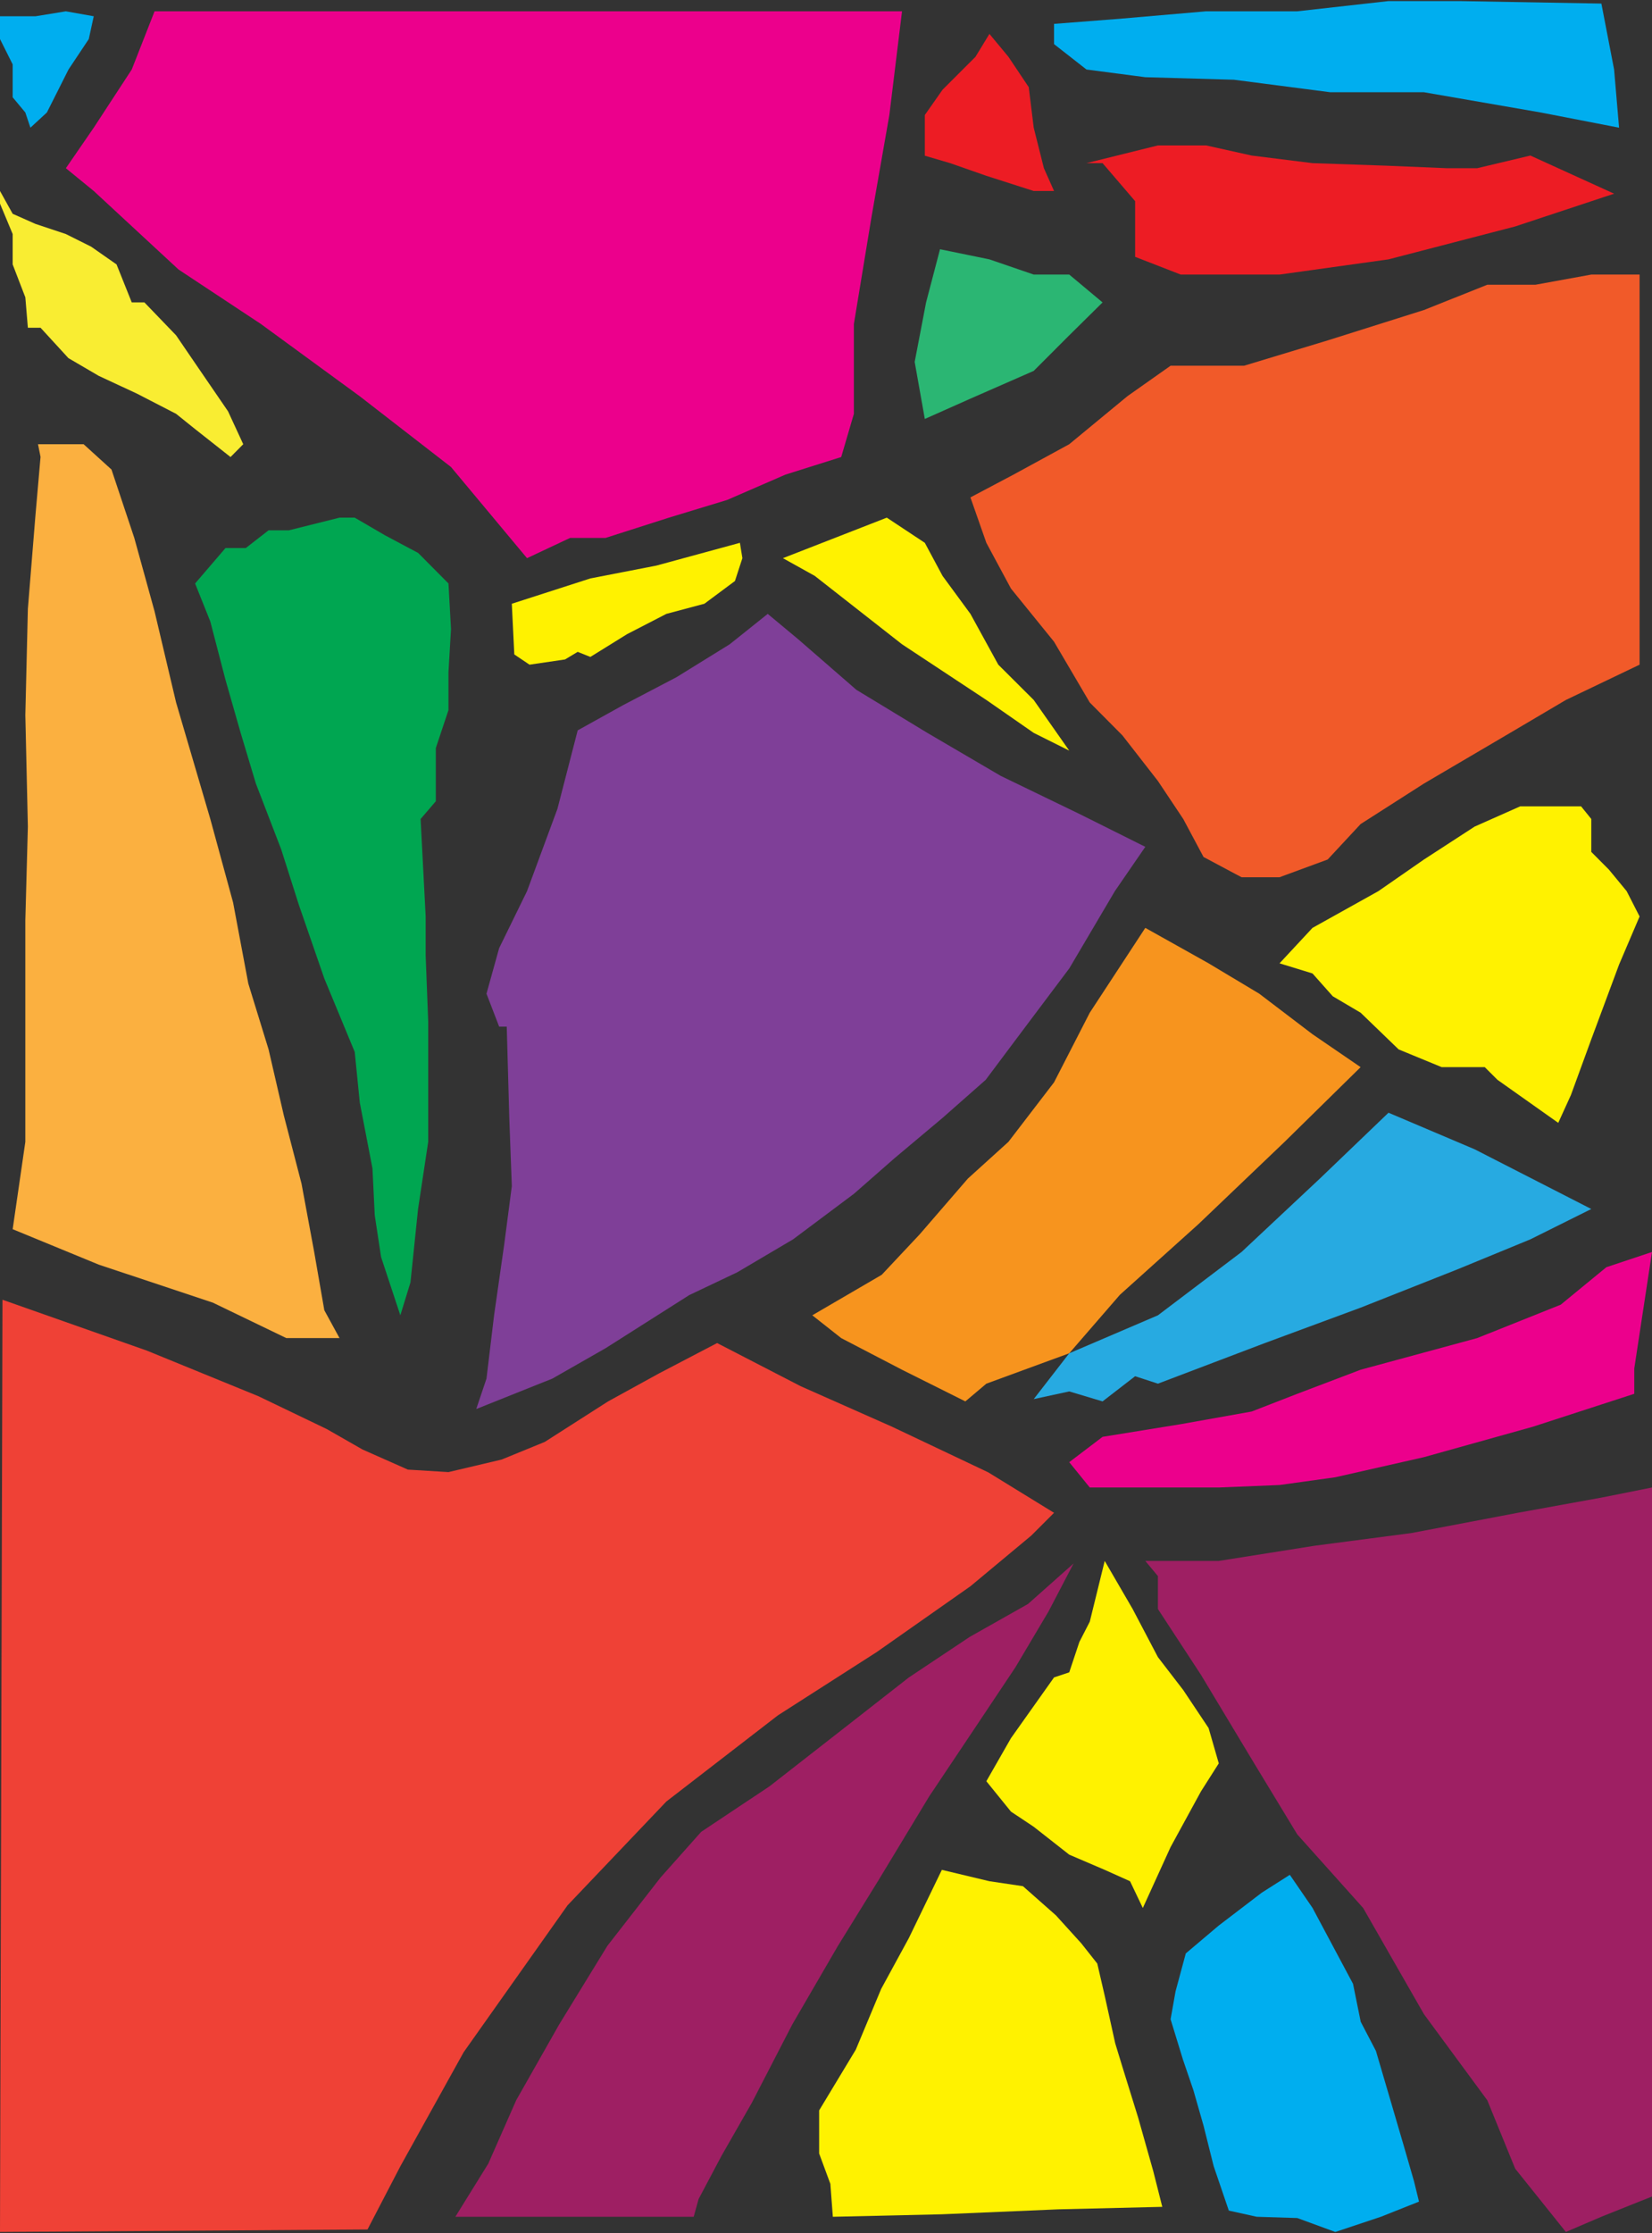 <?xml version="1.0" encoding="utf-8"?>
<!-- Generator: Adobe Illustrator 16.0.0, SVG Export Plug-In . SVG Version: 6.00 Build 0)  -->
<!DOCTYPE svg PUBLIC "-//W3C//DTD SVG 1.1//EN" "http://www.w3.org/Graphics/SVG/1.1/DTD/svg11.dtd">
<svg version="1.1" xmlns="http://www.w3.org/2000/svg" xmlns:xlink="http://www.w3.org/1999/xlink" x="0px" y="0px"
	 width="758.566px" height="1024.999px" viewBox="0 0 758.566 1024.999" enable-background="new 0 0 758.566 1024.999"
	 xml:space="preserve">
<rect x="0" y="0" width="758.566" height="1024.999" fill="#333333" stroke="none"/>
<g id="Layer_2_1_">
</g>
<g id="Layer_1">
	<polygon fill="#EF4136" points="168.747,1023.361 0,1024.499 1.14,596.603 67.48,619.968 118.672,640.886 150.085,655.976 
		166.467,665.344 187.293,674.572 205.931,675.713 230.364,669.947 250.142,661.856 279.228,643.259 302.497,630.472 
		329.282,616.478 367.652,636.285 409.559,654.861 453.747,675.803 483.998,694.4 473.526,704.862 445.603,728.109 402.555,758.328 
		357.18,787.385 305.988,826.905 260.613,874.56 212.912,941.975 183.872,994.28 	"/>
	<polyline fill="#9E1F63" points="481.435,739.731 466.264,765.302 449.975,789.712 426.661,824.581 403.461,862.937 
		384.776,893.157 363.835,929.189 345.219,965.221 331.257,989.63 320.785,1009.389 318.53,1017.526 277.738,1017.526 
		238.18,1017.526 209.094,1017.526 224.219,993.117 237.017,964.059 256.796,929.189 278.902,893.157 303.334,861.775 
		321.949,840.853 353.362,819.931 390.594,790.873 417.353,769.952 445.276,751.354 472.036,736.245 492.977,717.647 	"/>
	<polygon fill="#FFF200" points="507.26,716.485 520.084,738.548 531.699,760.653 543.328,775.763 554.962,793.198 559.64,809.411 
		551.471,822.256 537.51,847.827 524.763,875.794 518.894,863.508 507.26,858.288 490.972,851.313 474.683,838.528 464.214,831.553 
		452.914,817.606 464.214,797.847 483.998,769.952 490.972,767.627 495.626,753.679 500.402,744.381 	"/>
	<polygon fill="#FFF200" points="533.699,1012.969 485.998,1014.11 432.478,1016.387 382.425,1017.526 381.286,1002.416 
		376.131,988.468 376.131,968.709 392.967,940.812 404.625,912.917 417.328,889.6 432.478,858.288 454.345,863.508 469.709,865.784 
		484.857,879.165 496.468,891.972 503.845,901.295 507.335,916.403 512.083,937.906 515.456,948.949 522.624,972.033 
		529.559,996.603 	"/>
	<polygon fill="#00AEEF" points="651.575,1010.575 634.076,1017.526 613.135,1024.499 595.682,1018.106 577.067,1017.526 
		564.248,1014.691 557.29,994.28 552.635,975.681 547.981,959.409 543.212,945.462 537.51,926.865 539.791,914.056 544.492,896.644 
		559.615,883.859 579.395,868.749 592.262,860.567 602.665,875.722 611.972,893.157 621.278,910.593 624.815,928.027 
		631.797,941.393 638.802,965.221 644.594,984.98 649.295,1001.253 	"/>
	<polygon fill="#9E1F63" points="758.566,1008.227 735.298,1017.526 719.01,1024.499 695.74,995.442 682.943,964.059 
		653.855,924.539 625.933,875.794 595.682,842.015 575.904,809.411 551.471,768.789 531.699,738.569 531.699,723.459 
		525.903,716.485 559.64,716.485 603.827,709.488 648.039,703.7 696.904,694.4 735.298,687.427 758.566,682.778 758.566,848.989 
		758.566,969.87 	"/>
	<polygon fill="#EC008C" points="758.566,574.682 750.424,628.148 750.424,639.77 703.885,654.883 653.855,668.853 613.135,678.084 
		587.539,681.638 559.64,682.778 542.164,682.778 513.078,682.778 500.402,682.778 490.972,671.155 506.276,659.531 
		542.164,653.719 574.741,647.909 595.682,639.772 624.769,628.73 678.288,614.201 716.635,598.883 737.625,581.656 	"/>
	<polygon fill="#27AAE1" points="730.69,554.948 677.125,527.539 637.568,510.754 606.107,540.93 570.087,574.682 531.699,603.74 
		490.972,621.175 474.662,642.214 490.972,638.681 506.276,643.259 521.223,631.706 531.699,635.122 580.559,616.572 
		624.769,600.231 668.981,582.75 702.72,568.871 	"/>
	<polygon fill="#F7941E" points="624.769,489.834 589.867,524.121 550.307,561.897 514.241,594.326 490.972,621.175 
		452.914,635.122 443.27,643.259 414.189,628.73 386.261,614.201 372.992,603.74 404.878,585.143 422.33,566.547 444.435,540.976 
		463.05,524.121 483.998,496.806 500.402,464.844 525.903,425.906 554.962,442.177 578.232,456.126 602.677,474.722 	"/>
	<polygon fill="#7F3F98" points="525.903,388.711 495.632,373.601 459.564,356.166 425.825,336.407 393.248,316.648 
		366.488,293.401 352.526,281.778 335.074,295.726 310.642,310.836 286.209,323.621 265.267,335.245 255.959,371.276 
		241.998,409.052 229.2,435.204 223.383,456.126 229.2,471.235 232.69,471.235 233.854,513.079 235.017,544.462 231.527,571.195 
		226.873,603.74 223.383,632.799 218.682,646.769 253.632,632.799 278.065,618.85 316.484,594.466 338.564,583.981 364.161,568.871 
		392.108,547.972 410.7,531.677 432.828,513.102 452.606,495.67 470.036,472.398 491,444.503 511.92,409.052 	"/>
	<polygon fill="#FFF200" points="340.891,256.207 339.753,249.164 301.358,259.625 271.084,265.506 235.017,277.129 
		236.157,300.399 243.138,305.094 259.45,302.699 265.267,299.213 271.084,301.538 287.954,291.076 305.988,281.778 323.44,277.129 
		337.471,266.692 	"/>
	<polygon fill="#00A651" points="183.825,603.74 174.987,577.007 172.077,557.822 171.027,536.326 165.21,506.104 162.883,482.86 
		148.922,449.152 137.264,415.445 129.12,389.874 117.486,359.654 110.505,336.407 103.524,311.998 96.567,285.265 89.586,267.83 
		103.547,251.557 112.854,251.557 123.326,243.422 132.634,243.422 155.902,237.61 162.883,237.61 176.844,245.746 192.016,253.813 
		205.931,267.83 207.094,288.752 205.931,308.511 205.931,325.947 200.114,343.381 200.114,367.79 193.133,375.926 195.46,420.675 
		195.46,438.691 196.623,468.912 196.623,493.319 196.623,524.121 191.969,554.923 188.479,588.631 	"/>
	<polygon fill="#FBB040" points="155.902,614.201 151.248,614.201 131.47,614.201 97.73,597.929 45.375,580.494 5.817,564.22 
		11.635,524.121 11.635,465.424 11.635,422.418 12.798,379.413 11.635,328.271 12.798,279.454 16.288,236.448 18.615,209.715 
		17.451,203.902 38.394,203.902 51.192,215.525 61.662,246.908 70.97,280.615 80.86,322.459 96.567,375.926 107.037,414.282 
		114.018,451.476 123.326,481.697 130.306,511.918 138.45,543.3 144.268,574.682 148.922,601.416 	"/>
	<polygon fill="#F9ED32" points="105.851,209.786 111.691,203.902 104.71,188.793 89.586,166.709 80.86,153.923 66.316,138.813 
		60.499,138.813 53.518,121.378 41.884,113.242 30.249,107.43 16.288,102.781 5.817,98.132 0,87.671 0,93.482 5.817,107.43 
		5.817,121.378 11.635,136.488 12.798,150.436 18.615,150.436 31.413,164.384 45.375,172.544 62.826,180.656 80.86,189.955 
		89.586,196.953 	"/>
	<polygon fill="#00AEEF" points="43.048,7.471 30.249,5.193 16.288,7.471 5.817,7.471 0,7.471 0,17.932 5.817,29.555 5.817,38.854 
		5.817,44.664 11.635,51.639 13.961,58.613 21.524,51.639 26.783,41.203 31.459,31.905 40.767,17.932 	"/>
	<polygon fill="#EC008C" points="414.189,5.193 408.372,52.802 400.228,99.294 392.084,148.726 392.084,189.955 386.266,209.786 
		360.671,217.851 333.911,229.473 307.151,237.61 278.065,246.908 261.777,246.908 241.998,256.207 207.094,214.364 
		165.163,181.865 119.813,148.726 82,123.726 43.048,87.671 30.249,77.21 43.048,58.613 60.499,31.905 70.97,5.193 162.883,5.193 
		265.267,5.193 378.123,5.193 	"/>
	<polygon fill="#ED1C24" points="483.998,87.671 474.662,87.671 452.914,80.699 436.291,74.886 424.657,71.47 424.657,66.75 
		424.657,52.802 432.801,41.179 447.925,26.071 454.327,15.563 463.051,26.071 472.382,40.017 474.662,58.613 479.34,77.212 	"/>
	<polygon fill="#00AEEF" points="735.323,1.638 741.163,31.905 743.443,58.613 707.376,51.617 653.855,42.342 610.809,42.342 
		566.597,36.6 525.903,35.439 498.882,31.905 483.998,20.258 483.998,10.96 514.244,8.612 553.8,5.193 595.682,5.193 637.569,0.499 
		670.203,0.499 	"/>
	<polygon fill="#ED1C24" points="741.163,88.906 695.742,103.946 637.569,119.055 587.54,126.03 559.64,126.03 542.165,126.03 
		521.223,117.892 521.223,102.783 521.223,92.323 506.276,74.886 498.882,74.886 531.699,66.75 553.8,66.75 574.743,71.401 
		602.677,74.886 636.406,76.049 664.329,77.212 678.291,77.212 702.721,71.401 	"/>
	<polygon fill="#2BB673" points="506.276,138.815 490.977,153.924 474.662,170.245 445.599,182.983 424.657,192.306 420.003,166.13 
		425.238,138.815 431.637,114.406 454.327,119.055 474.662,126.03 490.977,126.03 	"/>
	<polygon fill="#FFF200" points="490.972,344.546 474.662,336.408 452.914,321.299 414.189,295.727 374.131,264.346 
		359.504,256.207 407.204,237.61 424.657,249.164 432.801,264.346 445.599,281.778 458.397,305.094 474.662,321.299 	"/>
	<polygon fill="#F15A29" points="752.867,305.094 719.011,321.299 693.415,336.408 653.855,359.655 624.769,378.252 
		609.645,394.524 587.54,402.66 570.089,402.66 552.636,393.362 543.329,375.928 531.699,358.492 515.406,337.571 500.402,322.462 
		483.998,294.565 464.214,270.156 452.914,249.164 445.599,228.314 465.379,217.853 490.972,203.902 517.734,181.82 537.51,167.872 
		571.253,167.872 609.645,156.249 653.855,142.301 682.944,130.701 705.05,130.701 730.69,126.03 752.867,126.03 752.867,167.872 
		752.867,209.786 752.867,256.207 	"/>
	<polygon fill="#FFF200" points="715.519,515.406 687.598,495.646 681.779,489.836 662.002,489.836 642.236,481.699 
		624.769,464.844 611.972,457.291 602.677,446.83 587.54,442.178 602.677,425.906 632.915,409.052 653.855,394.524 677.127,379.415 
		698.068,370.115 715.519,370.115 725.991,370.115 730.69,375.928 730.69,391.038 738.789,399.174 746.932,409.052 752.867,420.675 
		743.443,442.761 730.69,477.049 721.338,502.621 	"/>
</g>
</svg>
